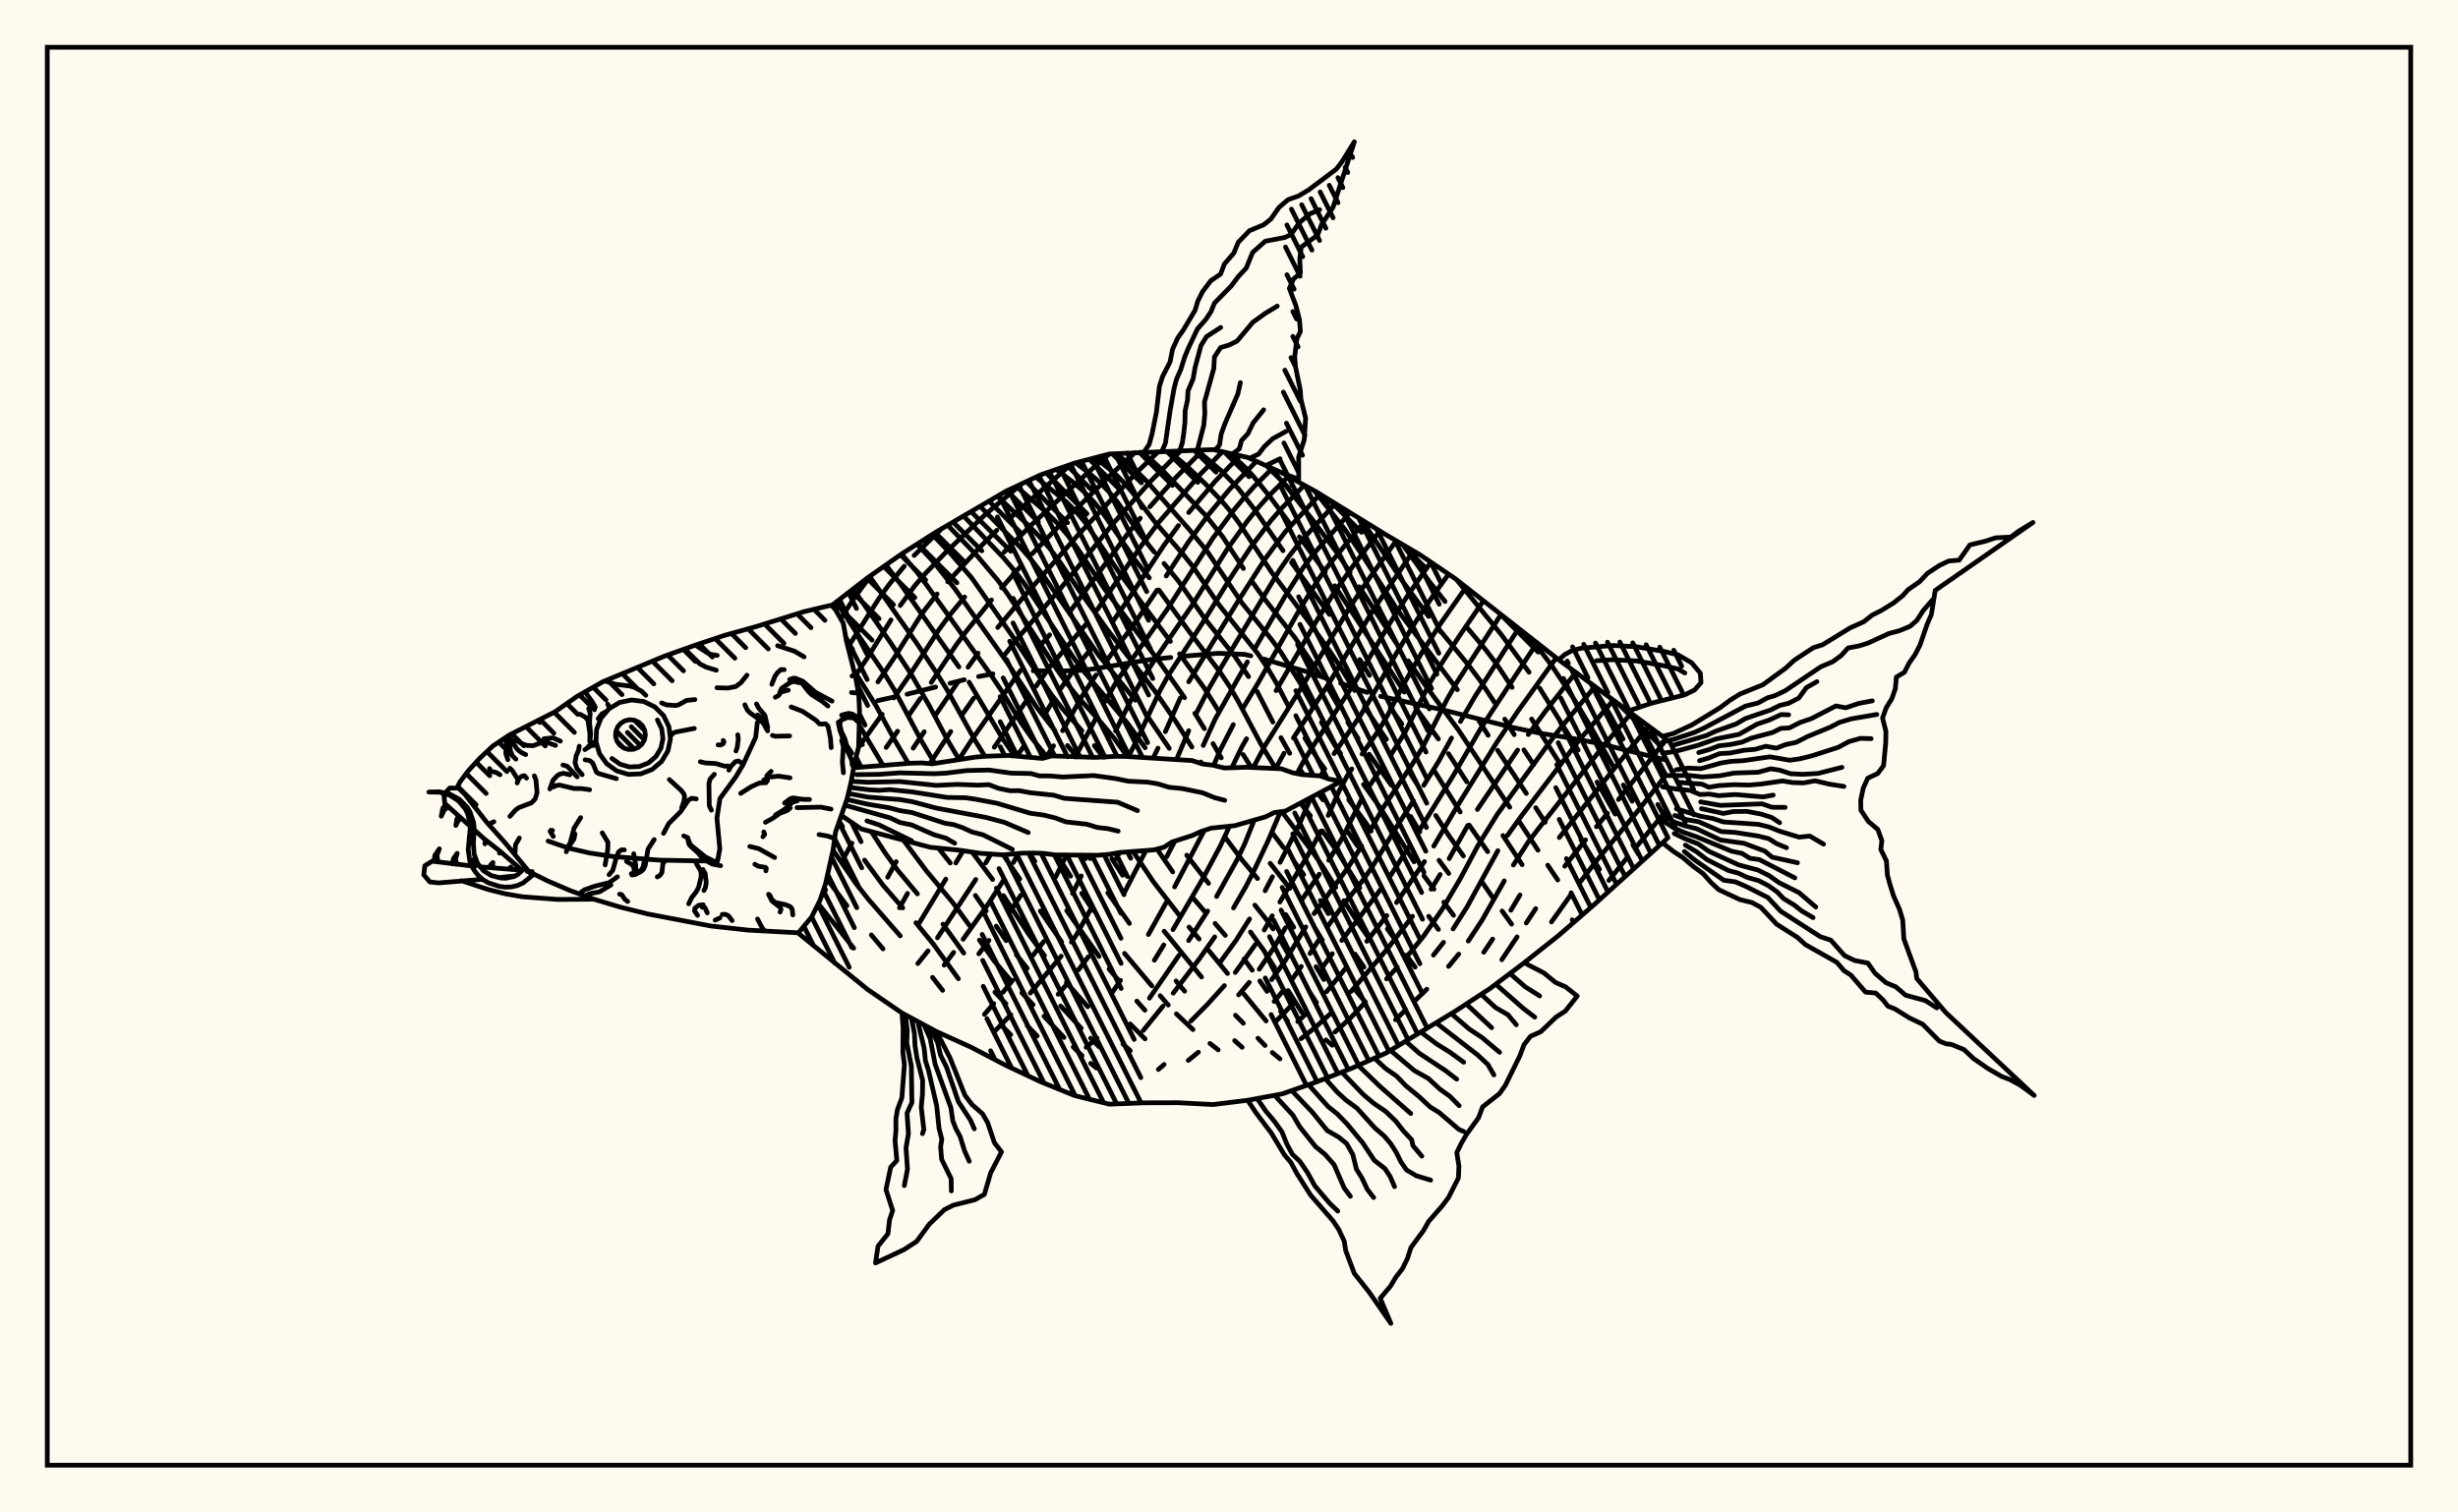 <svg xmlns="http://www.w3.org/2000/svg" width="520" height="320"><rect x="0" y="0" width="520" height="320" fill="floralwhite"/><rect x="10" y="10" width="500" height="300" stroke="black" stroke-width="1" fill="none"/><path stroke="black" stroke-width="1" fill="none" stroke-linecap="round" stroke-linejoin="round" d="
M 176.16 127.96 183.51 122.27 190.82 117.15 198.13 112.5 212.76 103.96 220.07 100.5 227.38 97.97 234.7 96.05 256.63 95.12 263.95 96.78 271.26 100.06 278.57 104.12 293.2 113.14 300.51 117.44 307.82 122.4 329.76 139.6 352.45 156.35 
M 352.45 177.64 337.07 191.56 329.76 197.9 322.45 203.7 315.13 209.21 307.82 213.97 293.2 222.81 285.88 226.06 278.57 228.89 271.26 231.44 263.95 232.79 256.63 233.7 249.32 233.31 242.01 233.33 234.7 233.62 227.38 231.81 220.07 228.84 212.76 225.39 205.45 221.57 198.13 218.26 190.82 214.33 183.51 209.32 168.91 197.45 
M 352.45 160.81 338.51 157.34 332.33 156.16 326.14 155.19 320.1 153.94 305.39 150.23 292.07 147.31 
M 289.23 146.5 283.62 144.56 
M 280.79 143.6 276.59 142.16 267.28 139.42 
M 264.62 138.76 263.28 138.45 257.69 138.22 250.53 138.83 
M 247.69 139.11 243.47 139.52 231.6 141.49 228.58 141.84 224.17 141.98 
M 221.35 141.94 218.59 141.92 
M 210.05 142.57 207.02 143.14 
M 203.99 143.82 200.97 144.57 
M 197.94 145.36 191.89 146.88 
M 188.83 147.54 185.69 148.24 
M 173.32 191.45 180.59 200.61 
M 174.88 185.86 179.17 191.63 
M 184.33 197.81 186.81 200.76 
M 176.22 179.87 181.07 186.93 183.69 190.25 190.45 198.01 
M 197.28 206.79 199.42 209.54 
M 177.56 173.8 178.25 174.87 
M 182.9 181.98 186.74 187.21 190.98 192.1 
M 193.76 195.23 197.5 199.81 202.75 207.08 
M 211.73 216.82 213.82 218.92 
M 184.32 175.95 187.27 180.48 189.84 184.04 194.08 189.12 
M 199.49 195.53 203.89 201.65 
M 210.47 209.91 212.81 212.37 
M 217.31 217 219.41 219.18 
M 180.78 161.44 181.37 162.38 
M 191.14 177.79 195.98 184.25 201.57 190.98 205.09 195.8 
M 207.2 198.9 210.35 203.34 213.8 207.43 
M 216.18 210.05 218.55 212.57 
M 220.85 215 225.09 219.5 
M 227.05 221.53 228.92 223.36 
M 230.74 224.98 231.94 225.96 
M 181.81 153.51 186.85 162 
M 198.59 179.51 201.03 182.59 
M 206.35 189.45 208.63 192.75 
M 210.75 195.94 212.85 199.02 
M 215.02 202 217.31 204.87 
M 224.39 212.85 228.73 217.55 
M 230.73 219.65 232.58 221.53 
M 180.56 141.68 185.36 149.38 189.2 156.45 192.16 161.51 
M 205.66 180.3 209.99 186.08 
M 212.28 189.48 217.59 197.61 220.97 202.19 
M 225.6 207.85 230.12 213.01 
M 237.57 220.89 239.12 222.3 
M 176.97 127.34 180.55 132.88 187.14 142.58 189.18 145.93 194.85 156.59 197.75 161.53 
M 212.24 180.87 215.73 185.97 
M 220.08 192.74 224.6 199.31 
M 239.1 216.65 242.24 219.8 
M 180.49 124.6 188.4 135.97 192.77 142.66 196.7 149.51 200.45 156.57 202.89 160.7 
M 217.77 180.49 218.91 182.21 
M 225.67 192.66 232.52 202.36 
M 234.63 205.03 236.69 207.47 
M 240.5 211.81 242.21 213.74 
M 183.97 121.94 193.94 136.1 198.34 142.7 200.39 146.01 206.16 156.45 208.36 160.03 
M 224.23 181.84 226.49 185.39 
M 228.84 189.01 231.23 192.61 
M 237.9 201.72 243.68 208.59 
M 245.44 210.67 247.15 212.65 
M 248.87 214.51 252.38 217.83 
M 255.97 220.76 257.71 222.13 
M 187.43 119.53 190.58 123.68 202.86 141.11 
M 205.01 144.33 212.12 156.3 214.67 159.96 
M 229.21 180.95 229.67 181.67 
M 234.36 188.9 238.94 195.37 
M 248.8 207.55 250.62 209.72 
M 261.2 220.17 262.78 221.59 
M 190.73 117.22 194.07 121.15 196.21 124.02 209.64 142.81 211.81 146.05 215.96 152.85 218.32 156.2 221.52 160.2 
M 235.2 181.65 237.49 185.19 
M 246.28 197.02 254.18 206.71 
M 261.37 214.8 263.03 216.49 
M 266.13 219.66 267.62 221.2 
M 269.16 222.68 270.79 224.04 
M 194.02 115.12 197.56 118.96 202.04 124.63 213 140.05 219.4 149.76 223.15 154.56 
M 225.82 157.73 227.79 160.17 
M 239.74 180.2 244 186.56 249.42 193.56 
M 251.55 196.14 253.68 198.68 
M 255.77 201.18 259.69 205.97 
M 263.19 210.34 267.85 216.01 
M 197.23 113.08 200.99 116.98 205.6 122.31 214.15 134.54 222.45 147 224.88 150.07 228.89 154.6 
M 231.52 157.74 233.39 160.23 
M 244.77 179.64 248.1 184.48 
M 252.56 190.18 254.82 192.82 
M 257.05 195.37 259.22 197.91 
M 263.17 202.9 264.92 205.27 
M 266.53 207.54 268.04 209.75 
M 270.92 214 272.37 216.02 
M 200.51 111.15 206.66 117.53 211.21 122.92 213.36 125.96 223.41 141.37 225.49 144.32 227.84 147.24 233.1 153.08 235.73 156.24 238.48 160.07 
M 251.06 180.94 255.67 186.9 
M 264.54 197.19 267.28 200.97 269.63 204.69 
M 272.5 209.57 275.4 214.19 
M 280.52 220.02 281.84 221.15 
M 203.9 109.22 212.3 118.01 214.61 120.72 216.85 123.68 226.86 138.79 228.85 141.53 238.56 153.06 242.26 158.21 
M 265.47 191.5 268.44 195.23 269.32 196.54 
M 270.98 199.17 272.52 201.83 
M 276.94 209.71 278.51 212.15 
M 207.39 107.17 215.88 115.81 218.19 118.45 220.42 121.35 232.42 138.62 240.19 148.15 
M 242.64 151.36 247.37 158.34 
M 259.29 177.3 262.71 181.88 266.03 185.88 
M 272 193.5 273.68 196.19 
M 278.42 204.53 280.06 207.25 
M 211.01 105.01 217.44 111.04 219.75 113.37 222 115.94 224.13 118.76 228.18 124.76 234.15 133.07 244.33 146.23 248.95 152.97 252.15 158.06 
M 254.04 161.22 254.27 161.6 
M 268.71 182.65 272.87 187.96 
M 278.03 196.1 279.75 198.94 
M 286.97 209.76 288.82 212 
M 214.99 102.91 221.54 108.56 223.77 110.79 225.89 113.26 227.9 115.97 233.66 124.6 245.31 140.09 250.61 147.62 
M 252.78 150.91 254.79 154.17 
M 256.62 157.33 258.37 160.35 
M 269.24 176.31 271.55 179.36 
M 273.76 182.25 275.8 185.04 
M 279.32 190.52 281 193.3 
M 286.65 201.86 288.55 204.61 
M 219.14 100.94 225.55 106.16 227.7 108.31 229.67 110.66 236.99 121.47 247.61 135.71 
M 249.54 138.35 254.78 145.6 257.74 150.34 
M 262.99 159.64 264.72 162.38 
M 271.16 171.71 277.93 180.59 279.95 183.51 282.58 187.75 
M 284.29 190.56 287.03 194.83 290.07 199.19 
M 223.45 99.33 226.97 101.99 229.22 103.95 231.3 106.07 233.16 108.32 240.14 118.48 243.14 122.26 
M 245.16 124.82 251.81 133.94 258.01 142.07 260.05 145.12 261.87 148.24 266.92 157.74 269.88 162.58 
M 275.11 169.92 277.22 172.6 
M 279.75 175.81 283.15 180.5 287.67 187.85 
M 293.5 196.53 295.56 199.39 
M 297.51 202.09 299.37 204.62 
M 227.55 97.93 230.36 100.06 232.54 101.95 234.55 103.99 236.36 106.17 241.33 113.24 244.2 116.82 
M 246.25 119.22 249.31 122.95 254.9 130.91 261.13 138.72 264.14 143.16 
M 265.95 146.29 269.28 152.77 
M 270.99 156.08 272.85 159.38 
M 274.94 162.66 275.79 163.91 
M 278.84 167.93 279.91 169.24 
M 285 175.76 287.17 178.97 
M 231.68 96.84 235.7 100.04 237.64 101.97 239.43 104.03 244.46 110.61 250.37 117.38 252.34 119.85 257.84 127.91 266.14 138.36 268.14 141.32 270 144.48 272.58 149.42 
M 276.08 156.18 279.07 161.08 280.25 162.68 
M 285.33 169.21 289.02 174.2 290.07 175.84 
M 302.25 193.86 304.3 196.65 
M 236.07 95.98 238.87 98.12 242.58 101.8 251.6 112.04 255.42 116.71 262.73 127.56 268.99 135.29 271.06 138.12 274.98 144.4 277.71 149.44 
M 279.55 152.83 282.49 157.84 283.61 159.45 
M 288.47 165.97 292.06 170.99 299.15 182.34 
M 301.25 185.3 303.36 188.12 
M 305.45 190.88 307.5 193.66 
M 241.49 95.67 244.06 97.74 245.89 99.46 255 108.98 258.65 113.55 263.05 120.28 
M 264.87 123.04 267.74 127.01 273.99 134.97 279.19 142.73 
M 281.2 146.02 283.14 149.41 
M 285.14 152.85 287.31 156.26 
M 289.64 159.57 294.34 166.12 
M 298.43 172.74 300.38 175.99 
M 304.43 182.02 306.49 184.8 
M 247.4 95.54 251.17 98.72 254.84 102.22 258.47 106.02 260.25 108.13 261.99 110.48 268.99 121.04 277.01 131.72 281.37 137.85 283.52 141.05 286.58 146.09 
M 288.66 149.55 293.3 156.43 
M 297.91 162.94 299.95 166.17 
M 303.74 172.53 306.61 176.94 309.59 181.1 
M 313.69 186.84 315.74 189.83 
M 317.78 192.75 319.78 195.53 
M 253.31 95.29 258.32 99.57 261.91 103.29 265.32 107.68 271.43 116.51 
M 273.22 119.01 281.25 130 
M 287.66 139.55 289.72 142.89 
M 294.13 149.75 296.57 153.17 
M 303.29 162.85 308.91 171.8 
M 310.81 174.57 314.73 180.19 
M 260.26 95.94 263.5 98.96 265.24 100.88 268.72 105.17 273.15 111.17 
M 274.9 113.58 280.37 121.07 
M 282.37 123.93 297.1 146.43 
M 299.51 149.79 304.3 156.35 
M 306.44 159.46 310.3 165.42 
M 317.95 176.78 322.01 182.95 
M 268.71 98.92 272.15 102.92 277.56 109.83 282.85 116.94 285.62 121.12 
M 287.55 124.15 295.78 136.67 
M 297.93 139.82 301.3 144.66 308.49 154.38 319.39 170.79 
M 321.35 173.74 325.37 179.89 
M 327.44 183.05 329.54 186.18 
M 278.07 103.84 284.49 111.98 287.94 117.06 295.68 129.11 308.31 145.92 
M 312.8 152.36 314.83 155.58 
M 316.85 158.76 322.91 167.88 
M 324.89 170.89 326.89 173.98 
M 288.06 110.02 296.85 123.17 302.23 130.42 
M 304.58 133.31 310.7 140.76 313.08 143.93 316.32 148.84 
M 318.34 152.15 320.34 155.44 
M 322.39 158.66 324.46 161.8 
M 334.44 177.61 338.38 183.93 
M 296.74 115.22 302.32 122.96 305.71 127.27 
M 310.54 132.98 314.24 137.39 316.61 140.5 319.89 145.44 
M 324.02 152.12 330.16 161.8 
M 308.15 122.66 317.61 134.27 323.48 142.23 
M 325.71 145.58 333.86 158.71 
M 337.87 165.46 341.69 172.24 
M 345.45 178.75 346.62 180.75 
M 323.97 135.17 328.29 140.85 332.77 147.57 336.72 154.11 341.53 162.61 
M 343.42 166.08 345.3 169.52 
M 336.66 144.67 340.64 151.3 343.35 156.36 
M 350.72 170.21 352.45 173.25 
M 346.07 151.69 352.41 164.03 
M 184.23 121.76 180.65 126.59 177.85 130.91 
M 199.17 111.91 193.39 117.52 
M 191.3 119.79 188.12 123.63 186.01 126.52 179.37 136.95 
M 216.2 102.33 208.42 108.87 200.06 116.89 195.82 121.28 193.61 123.82 190.45 128.11 
M 188.49 131.16 183.38 139.37 180.93 142.99 
M 226.59 98.25 213.22 110.01 
M 210.88 112.19 207.72 115.35 200.5 123.1 
M 198.25 125.67 195.02 129.84 189.12 139.26 185.73 144.27 
M 234.68 96.06 230.07 100.06 218.25 111.01 212.42 116.82 
M 204.08 126.31 200.77 130.31 198.68 133.16 192.56 142.65 189.09 147.67 
M 186.63 151.12 181.69 158.02 
M 240.11 95.75 235.42 100.04 224.56 110.76 218.39 117.14 
M 216.13 119.58 211.88 124.38 
M 209.75 126.94 204.4 133.58 202.3 136.43 197.01 144.38 
M 194.71 147.78 192.32 151.24 
M 189.89 154.71 187.48 158.14 
M 245.03 95.58 240.52 99.91 228.02 113.23 216.43 126.43 211.08 132.76 
M 206.91 138.19 204.8 141.16 
M 202.62 144.35 197.93 151.27 
M 195.52 154.82 193.18 158.3 
M 180.22 178.39 178.39 181.75 
M 174.66 188.29 173.66 189.91 
M 249.68 95.48 243.5 101.74 235.5 110.76 224.3 124.59 215.53 134.75 212.5 138.58 
M 206.02 147.68 203.58 151.18 
M 201.14 154.77 196.71 161.56 
M 254.45 95.24 248.67 101.13 243.25 107.23 
M 241.22 109.63 238.29 113.31 226.6 129.06 
M 222.06 134.31 219.87 136.79 
M 215.88 141.87 205.62 156.46 202.85 160.7 
M 189.59 182.31 187.79 185.61 
M 258.61 95.57 253.99 100.27 245.11 110.55 241.22 115.78 232.13 129.01 
M 229.9 131.91 221.97 141.23 219.17 145.21 
M 217.28 148.07 210.34 158.09 
M 191.99 189.03 190.3 192.07 
M 262.32 96.41 257.08 101.83 251.47 108.44 
M 249.31 111.19 246.27 115.32 238.55 127.03 235.35 131.58 
M 230.76 137.36 227.33 141.55 224.39 145.69 
M 222.64 148.5 220.84 151.42 
M 216.56 157.93 215.13 160 
M 203.75 180.01 202.2 182.59 
M 200.09 186 194.49 195.26 
M 265.78 97.6 260.13 103.52 255.68 108.86 251.47 114.6 246.72 121.86 
M 244.78 124.86 239.62 132.5 234.03 139.86 
M 231.87 142.81 228.95 147.23 224.8 154.6 
M 222.88 157.79 221.29 160.26 
M 209.63 180.67 208.54 182.58 
M 206.43 186.07 198.33 198.41 
M 196.33 201.17 194.16 203.87 
M 269.15 99.11 265.23 103.03 263.09 105.43 260.91 108.05 256.61 113.83 246.96 128.88 236.42 143.85 233.69 148.52 
M 232.06 151.57 227.47 160.17 
M 215.38 180.6 214.41 182.48 
M 212.42 186.06 209.14 191.14 203.75 198.73 
M 201.75 201.51 199.73 204.2 
M 272.57 100.79 268.16 105.18 265.98 107.64 263.82 110.33 259.6 116.22 251.98 128.38 243.87 140.21 241.91 143.3 240.06 146.53 236 154.64 
M 215.96 189.41 213.75 192.77 
M 209.21 198.96 207.07 201.81 
M 275.93 102.65 271.17 107.51 268.93 110.06 264.59 115.8 260.52 121.94 254.98 130.9 247.14 142.94 245.36 146.18 240.59 156.43 238.73 160.08 
M 225.19 181.78 223.34 185.52 
M 279.27 104.56 271.92 112.5 267.55 118.38 261.64 127.63 251.48 144.25 
M 249.69 147.68 246.54 154.8 
M 244.97 158.29 243.97 160.37 
M 231.04 180.95 230.66 181.66 
M 228.75 185.33 226.9 189.03 
M 220.81 199.2 218.55 202.1 
M 214.2 207.44 212.19 209.94 
M 210.23 212.33 208.26 214.61 
M 282.46 106.56 274.92 114.85 272.69 117.71 270.56 120.8 257.81 142.08 255.84 145.5 253.09 150.9 
M 251.48 154.6 248.88 160.72 
M 236.86 180.37 236.17 181.66 
M 230.6 192.62 227.73 197.79 226.67 199.34 
M 224.5 202.3 217.97 210.11 
M 213.86 214.69 210.58 218.04 
M 285.56 108.49 277.94 117.15 275.74 120.04 271.71 126.39 265.63 136.96 
M 263.89 140.04 257.07 152.14 254.55 157.72 
M 242.4 179.99 237.92 188.75 
M 230.27 202.41 228.14 205.21 
M 226 207.86 223.86 210.37 
M 288.66 110.38 281.05 119.63 278.92 122.55 274.98 128.88 266.07 144.65 262.97 149.79 
M 260.91 153.31 258.12 158.74 256.76 161.93 
M 248.54 177.97 246.81 181.28 
M 291.9 112.35 286.26 119.71 282.23 125.4 278.35 131.64 269.96 146.12 
M 263.72 156.3 262.72 158.02 260.58 162.46 
M 254.78 175.69 248.49 187.65 
M 246.69 191 242.95 197.73 
M 237.05 207.41 235.09 210.29 
M 295.37 114.42 289.35 122.81 285.53 128.52 275.99 144.4 267.63 157.72 265.14 162.4 
M 260.12 174.78 258.15 179.01 254.68 185.5 248.15 196.69 
M 246.2 199.93 244.21 203.16 
M 232.08 219.63 229.77 221.59 
M 299.02 116.56 290.63 128.87 281.29 144.33 273.63 156.13 
M 271.65 159.36 269.89 162.58 
M 265.31 173.57 263.27 178.66 261.67 181.97 257.38 189.68 
M 255.49 192.75 251.46 199.01 
M 249.4 202.14 243.17 211.19 
M 302.71 118.93 297.72 126.12 293.9 132.05 286.61 144.4 277.78 157.86 275.78 161.06 274.39 163.68 
M 270.89 171.74 268.18 178.08 265.1 184.59 263.54 187.63 260.95 192.1 
M 256.98 198.22 253.74 202.85 248.2 210.13 
M 246.03 212.88 241.86 218.03 
M 306.45 121.47 303.27 125.9 299.17 132.04 295.41 138.22 289.92 147.9 287.88 151.23 282.23 159.45 
M 280.24 162.68 279.39 164.2 
M 277.31 168.74 274.93 174.33 270.8 182.46 
M 269.19 185.49 267.64 188.46 
M 264.35 194.42 261.44 199.03 258.15 203.56 
M 310.15 124.24 304.86 131.78 300.77 138.13 296.96 144.75 293.5 151.43 291.53 154.73 288.17 159.53 
M 285.98 162.69 284.93 164.28 283.2 167.55 280.98 172.53 
M 279.45 175.82 276.86 180.63 270.76 190.85 
M 269.15 193.76 267.45 196.77 
M 265.57 199.84 261.33 205.75 
M 259.03 208.53 255.48 212.46 251.94 216.03 
M 313.82 127.13 308.72 134.58 304.47 141.16 302.42 144.6 297.29 154.86 294.26 159.69 
M 292.04 162.83 289.89 166.01 
M 287.99 169.25 283.92 177.37 281.1 182.01 
M 279.1 184.95 275.28 190.58 
M 271.94 196.29 269.36 200.71 266.4 205.06 
M 264.28 207.85 262.04 210.49 
M 246.27 225.22 245.06 226.27 
M 317.51 130.06 308.29 144.23 306.24 147.76 300.94 158.14 298.99 161.35 292.54 171 289.82 175.83 
M 288.06 178.98 285.22 183.5 278 193.3 
M 276.24 196.11 271.92 203.21 269.03 207.26 
M 253.52 222.62 251.38 224.36 
M 321.23 133.02 312.04 147.35 308.96 152.65 
M 307.08 156.15 304.28 161.21 301.2 166.16 
M 299.03 169.45 295.83 174.35 290.17 183.63 288.15 186.46 283.82 191.93 280.81 196.11 
M 278.96 198.93 277.14 201.74 
M 275.3 204.48 273.43 207.09 
M 271.51 209.56 269.54 211.89 
M 325.13 136.05 313.33 154.01 307.41 164.15 300.07 176 
M 298.03 179.22 294.18 185.23 
M 292.19 188.03 283.86 198.98 
M 281.85 201.78 279.84 204.55 
M 273.96 211.93 270.05 215.96 
M 329.22 139.19 321.12 150.46 316.6 157.15 308.43 170.33 303.32 179.01 
M 301.35 182.29 295.44 190.97 
M 293.38 193.71 289.15 199.16 
M 284.88 204.61 280.64 209.82 
M 276.54 214.25 274.55 216.14 
M 333.38 142.26 326.92 150.52 323.32 155.41 
M 321.06 158.69 312.55 171.26 
M 310.51 174.64 306.58 181.66 
M 304.67 185.02 302.76 188.13 
M 298.82 193.86 293.54 200.71 285.79 209.81 
M 281.48 214.45 278.29 217.34 275.25 219.76 
M 337.43 145.24 330.31 153.81 327.88 156.98 316.74 172.31 312.67 178.9 308.9 185.96 305.13 192.34 301.14 198.11 297.88 202.1 
M 295.61 204.63 293.33 207.11 
M 288.88 212.01 285.64 215.45 282.42 218.35 
M 341.3 148.14 333.68 157.1 322.13 172.27 318.9 176.76 
M 316.88 179.98 310.32 191.96 307.41 196.53 
M 305.38 199.38 303.25 202.08 
M 345.05 150.94 339.45 157.52 325.43 175.37 323.22 178.27 320.16 183.02 
M 318.24 186.37 313.55 194.67 310.62 199.11 
M 308.6 201.87 306.45 204.47 
M 301.85 209.29 299.56 211.52 
M 297.36 213.67 295.23 215.76 
M 348.8 153.69 345.04 158.17 329.88 177.2 
M 321.56 189.36 319.63 192.59 
M 315.78 198.69 313.89 201.48 
M 352.45 156.56 342.39 169.17 
M 340.06 172.07 337.73 174.92 
M 335.43 177.7 331.02 183.28 
M 324.89 192.24 322.89 195.28 
M 320.94 198.22 317.71 203.06 
M 352.45 163.97 346.72 171.29 337.55 182.36 334.38 186.51 
M 332.31 189.32 328.22 195.06 
M 352.45 171.56 346.43 178.87 
M 344.13 181.57 340.37 186.28 
M 242.01 95.64 243.11 94.03 243.7 91.9 244.63 87.28 245.28 81.75 245.94 79.67 247.53 76.58 248.06 73.89 249.14 71.52 250.32 69.86 252.82 65.65 253.41 63.69 254.41 61.7 256.14 59.41 258.22 57.98 259.04 55.83 261.02 53.55 261.96 51.26 264.35 48.79 267.32 47.57 268.85 46.36 270.57 43.89 272.47 42.26 274.73 41.45 276.87 40.17 282.69 35.79 283.92 34.2 286.52 30 282 43.88 279.58 47.52 278.75 49.73 275.28 52.28 274.97 54.79 275.11 57.75 273.61 59.08 272.77 61.02 274.15 64.66 274.91 67.67 275.11 70.13 274.37 71.65 273.9 75.47 274.06 77.57 275.07 82.47 275.22 84.5 276.21 88.48 275.91 93.08 274.73 96.68 274.75 101.43 271.26 100.06 
M 245.77 95.57 246.55 93.75 247.54 86.9 248.4 82.07 248.91 80.2 249.79 78.2 250.62 75.56 251.41 73.65 253.32 69.6 255.11 67.56 256.18 65.94 256.93 64.12 260.49 60.49 262.01 58.46 263.63 56.75 265 53.41 267.67 51.04 271.81 50.24 273.12 49.61 274.88 47.12 277.15 45.22 279.18 44.37 
M 249.53 95.49 250.14 93.66 250.42 91.75 250.68 89.35 250.73 86.89 251.23 84.63 251.32 82.74 252.41 80.16 252.83 77.72 254.08 73.09 255.25 71.22 258.25 69.28 
M 253.29 95.3 254.66 89.99 254.89 87.51 254.81 85.09 256.78 77.98 256.92 75.54 258.21 73.54 260.03 73 261.72 72.15 265.03 68.2 267.74 66.25 270.21 64.77 
M 257.05 95.22 258 94.15 258.34 91.86 259.09 89.76 261.87 83.35 262.41 80.95 
M 260.71 96.05 262.18 94.98 262.66 93.19 264 91.76 265.11 89.47 267.33 86.71 
M 264.36 96.96 266.27 96.07 267.45 94.51 269.24 92.82 272.06 91.27 
M 267.79 98.5 270.8 97.06 
M 180.58 162.44 192.64 161.48 195 161.42 197.22 161.6 206.4 160.18 208.68 160 213.33 159.84 220.54 160.47 222.48 159.93 231.72 160.25 236.01 160.02 238.37 160.06 252.19 160.92 254.43 161.65 256.62 161.9 259.02 162.49 263.74 162.33 271.09 162.66 273.47 163.5 275.55 163.9 279.29 164.16 281.18 164.84 283.74 165.31 271.97 171.59 269.55 171.93 267.68 172.84 261.24 174.69 256.2 175.22 254.1 175.92 252.18 176.79 247.94 178.15 246.24 179.25 244.11 179.82 236.86 180.37 234.65 180.76 232.24 180.95 223.23 180.88 220.71 180.55 218.45 180.48 216.27 180.51 212.21 180.87 207.47 180.55 203.02 179.89 196.79 179.26 182.18 175.38 178 172.53 
M 181.22 163.89 185.89 163.84 190.32 163.52 197.68 163.7 200.12 163.58 204.55 163.03 209.24 162.92 213.95 163.58 218.08 163.66 219.89 164.16 222.17 164.17 224.8 164.4 231.39 164.09 235.97 164.72 238.68 165.28 242.78 165.48 244.91 165.83 247.31 166.57 250.11 166.84 254.44 167.74 256.9 168.75 259.1 169.33 
M 180.08 165.31 183.63 165.51 190.38 165.36 198.03 166.17 202.47 165.96 206.9 166.12 209.18 166.01 211.3 166.81 213.66 167.3 215.64 167.29 217.9 167.71 222.92 168.24 225.18 168.91 236.44 169.73 240.64 171.51 
M 179.78 166.6 183.71 167.09 186.01 167.22 188.19 167.06 192.92 167.54 200.37 168.72 204.3 168.79 206.37 169.09 211 169.97 217.95 172.06 220.8 172.45 223.33 173.08 225.47 173.89 229.91 174.39 232.18 175.08 234.4 175.33 236.55 175.85 
M 179.48 167.88 183.65 168.65 190.4 169.17 193.09 169.64 198.03 170.96 208.55 172.94 212.46 173.98 217.53 176.15 
M 179.16 169.15 183.56 170.15 188.14 170.91 190.4 171.51 192.96 171.92 199.88 174.17 201.74 174.47 203.64 175.11 205.6 176.02 207.98 176.63 214.17 179.71 
M 178.75 170.35 188.3 173.04 190.4 174.02 192.85 174.53 197.57 176.6 200.1 177.33 201.98 178.41 
M 183.4 173.68 185.89 174.49 192.86 177.88 
M 198.13 218.26 200.98 223.82 204.15 231.76 205.64 233.71 207.87 235.66 208.94 237.53 210.37 241.77 211.88 243.71 209.58 248.15 208.25 252.71 206.22 253.85 201.67 254.99 199.79 255.95 196.6 259.01 193.92 262.66 191.25 264.39 185.22 267.21 185.75 263.66 187.85 261.04 188.19 258.08 188.85 256.12 187.43 251.69 188.44 246.93 189.73 245.54 189.35 241.33 189.54 239.18 189.53 236.69 189.87 234.74 190.79 232.29 191.33 225.27 191.01 222.73 191.06 217.54 190.82 214.33 
M 196.81 217.55 198.33 220.51 198.98 223.26 200.23 225.75 202.75 233.08 205.3 236.99 206.12 238.84 
M 195.48 216.83 196.78 219.73 197.82 225.13 201.17 234.38 201.58 237.18 202.23 238.82 203.12 240.47 204.05 243.48 205.05 245.7 
M 194.16 216.12 195.51 221.8 195.77 224.42 196.43 226.48 198.16 233.96 198.67 238.81 199.24 241.02 198.99 242.67 199.21 245.29 201.22 249.38 201.26 251.97 
M 192.83 215.41 193.45 218.63 193.57 221.22 193.98 223.83 195.19 228.59 195.15 231.47 194.89 234.23 195.44 239 195.15 239.85 
M 191.51 214.7 191.94 217.94 191.83 220.62 192.8 225.56 192.92 233.27 191.89 235.5 192.18 239.87 191.67 242.86 191.98 247.37 191.31 250.84 
M 322.45 203.7 326.64 205.86 329.07 207.86 331.2 208.79 333.67 210.74 331.14 213.94 329.21 215.17 325.97 218.28 323.77 219.27 322.41 221.04 321.55 223.35 318.47 229.62 317.22 231.39 313.65 234.19 312.79 236.5 310.3 239.93 309.18 241.84 308.19 243.86 308.64 246.73 308.53 249.23 306.46 253.33 305.13 255.11 302.25 258.41 301.15 260.36 298.5 263.93 297.73 266.32 296.68 268.44 295.31 270.2 294.16 272.13 291.99 274.69 294.24 280 289.66 273.4 286.51 269.43 284.69 264.6 284.38 262.61 283.19 260.07 281.99 258.29 277.27 252.86 274.31 248.21 273.1 245.95 271.74 244.36 268.97 239.76 265.66 235.37 263.95 232.79 
M 319.44 205.97 322.66 208.78 325.73 210.72 
M 316.44 208.23 322.23 213.33 324.69 215.21 
M 313.35 210.37 316.39 213.18 319.02 214.7 320.78 216.82 
M 310.2 212.42 315.57 217.44 
M 307.03 214.45 310.78 217.69 313.55 219.53 317.25 222.65 
M 303.82 216.4 312.57 223.18 314.75 225.2 316.04 227.43 
M 300.6 218.36 303.92 220.87 306.7 222.6 309.65 224.74 
M 297.38 220.29 300.25 222.84 305.76 226.49 308.17 228.33 
M 294.15 222.23 299.21 226.51 302.15 228.16 304.57 230.4 306.75 231.97 308.69 233.94 
M 290.78 223.88 293.13 226.08 295.45 227.68 297.38 229.69 300.23 232.03 302.58 234.23 304.47 235.39 308.62 238.95 309.67 239.41 
M 287.34 225.41 291.87 229.8 298.45 235.59 
M 283.86 226.84 288.42 231.58 290.61 233.43 293.15 235.16 295.25 237.17 296.86 239.24 298.66 241.16 298.9 242.37 300.8 244.62 
M 280.35 228.2 282.93 231.09 284.76 232.77 287.07 234.46 290.87 238.66 292.8 240.32 294.18 241.94 295.33 243.73 296.39 245.86 297.54 247.53 299.62 248.76 302.66 249.69 
M 276.83 229.5 280.96 234.12 282.96 235.72 285.04 237.88 288.3 241.82 290.74 245.5 293 247.26 294.1 248.95 295.02 251.07 
M 273.28 230.74 277.64 235.32 280.78 239.2 283.16 240.56 284.87 241.94 286.2 244.28 286.96 247.37 288.13 249.24 289.25 251.63 290.6 253.37 
M 269.65 231.74 273.53 235.95 274.97 238.42 278.31 242.6 280.32 244.24 282.24 246.43 284.36 251.35 285.68 253.11 
M 265.95 232.42 267.79 235.09 269.56 237.19 271.18 239.44 272.25 242.08 273.39 244.2 274.99 245.71 276.64 248.14 278.15 250.89 281.27 254.56 283.01 256.24 
M 351.7 155.8 354.02 155.18 357.99 153.34 363.84 149.76 366.06 148.11 368.08 146.85 372.95 144.88 377.79 141.35 379.57 139.7 383.63 137.03 385.57 136.42 391.38 132.86 394.28 131.55 396.08 130.13 397.93 129.21 400.6 127.57 402.54 126.02 403.63 124.79 406.09 123.08 407.76 121.3 410.26 119.66 412.23 118.7 414.47 118.51 416.74 115.29 420.03 114.5 422.19 113.79 425.4 113.63 427.13 112.33 430.09 110.54 409.4 124.92 408.59 130.03 407.69 132.09 406.17 136.51 405.14 138.51 403.88 140.29 402.89 142.24 401.19 143.25 400.96 145.73 400.23 147.81 399.04 149.75 398.26 151.92 398.98 154.76 398.93 157.18 398.48 161.99 397.24 163.66 395.14 164.63 394.18 166.74 393.64 169.27 393.68 171.41 395.26 173.8 397.26 175.49 398.12 177.88 397.89 179.71 399.08 182.15 399.29 185.16 399.85 187.19 400.58 189.52 401.84 192.38 402.53 194.66 402.77 198.66 405.34 205.68 405.48 207 411.63 214.22 430.34 231.77 427.43 229.62 425.16 228.4 423.47 227.75 420.53 226.06 417.45 223.92 415.5 222.07 412.79 220.96 411.74 220.86 410.28 220.27 406.77 216.72 403.9 215.34 400.85 213.45 399.4 212.89 398.35 211.55 396.83 210.11 394.67 209.91 391.58 206.33 390.08 205.35 388.59 203.6 381.94 199.86 380.23 198.31 375.86 195.54 372.51 191.96 370.63 190.96 368.07 190.33 363.6 188.23 361.91 186.66 360.31 184.84 358.12 183.25 356.09 181.5 354 180.12 351.7 178.31 
M 351.7 156.99 354.17 156.39 358.47 154.96 360.51 154.03 369.25 149.4 371.91 148.74 373.92 147.64 375.49 147.18 377.62 146.17 385.23 141.06 387.71 140.01 389.51 138.7 390.96 137.1 393.21 136.68 395.18 136.07 399.58 134.05 401.84 133.44 404.09 132.51 405.5 131.28 406.87 129.17 408.86 126.88 
M 354.26 157.59 361 155.62 362.86 154.74 367.29 153.17 369.26 152.02 374.61 150.2 376.49 149.26 378.37 148.81 380.55 147.69 382.14 145.49 384.38 144.22 
M 351.7 159.36 354.26 159.02 359.2 157.7 363.02 156.34 367.89 155.37 371.72 153.21 374.31 152.33 376.81 151.18 378.41 151.24 
M 359.37 159.22 361.69 158.55 363.67 157.79 366.13 157.51 368.56 157.01 370.48 156.18 374.98 154.98 376.78 154.1 378.54 154.01 380.75 152.89 383.23 152.03 388.41 149.36 390.46 149.75 393.27 148.82 396.1 148.28 
M 359.54 160.95 361.58 160.34 363.76 159.45 366.07 159.31 368.92 158.74 371.34 158.53 373.56 157.89 375.81 158.29 377.78 157.53 379.99 157.06 382.36 155.85 387.23 153.84 389.13 152.85 391.69 152.08 397.06 151.16 
M 354.62 162.85 357.07 162.51 359.84 162.63 364.1 161.43 366.21 161.09 368.8 160.94 374.42 160.12 378.6 160.85 380.74 160.55 383.36 159.9 388.91 158.11 391.11 156.92 393.57 156.22 395.84 156.28 
M 351.7 164.1 357.38 164.07 360.14 164.38 363.78 164.14 366.84 163.56 371.94 163.39 374.61 162.66 376.47 162.94 378.83 163.71 381.36 163.83 384.61 163.64 389.67 162.35 
M 355.06 165.53 360.06 165.9 361.52 166.56 363.62 166.21 366.85 166.02 370.01 166.1 372.52 165.89 377.1 165.23 379.25 165.58 381.52 165.65 383.99 165.2 387.08 165.92 390.09 166.39 
M 351.7 166.47 355.12 167.02 357.53 167.22 359.64 168.1 361.64 168.01 363.62 168.34 367.08 168.1 372.98 168.61 375.13 168.22 
M 359.79 169.66 363.97 170.4 372.78 170.07 374.88 170.8 377.65 170.82 
M 359.95 171.09 364.59 172.11 366.72 171.7 369.53 171.67 372.54 172.23 374.82 172.96 376.49 174.07 
M 354.65 171.12 359.71 172.69 362.33 173.17 364.58 173.9 371.99 174.41 374.25 174.97 376.45 175.85 380.59 177.12 382.87 176.89 385.79 178.6 
M 354.33 172.52 356.72 173.41 359.36 173.86 364.13 175.94 366.98 176.11 371.91 176.88 374.21 177.45 375.83 178.48 377.94 179.36 
M 351.7 172.39 354.17 173.92 356.41 174.71 358.93 175.34 363.98 177.73 368.94 178.42 373.37 180.08 374.89 181.35 380.27 182.54 
M 351.7 173.57 354.08 175.16 356.37 176.17 358.98 177.07 366.31 180.09 368.53 180.56 370.2 181.59 372.21 181.87 379.71 185.74 
M 354.19 176.35 356.52 177.47 359.28 178.56 361.53 180.12 367.85 183 371.9 184.08 374.24 185.25 376.38 186.76 380.58 188.85 384.14 191.9 
M 356.54 178.8 358.94 180.22 361.08 181.85 365.69 184.19 367.74 184.74 369.6 185.62 372.06 186.32 374.09 187.37 375.98 188.72 377.31 190.11 379.59 191.49 381.15 192.73 383.57 194.15 
M 356.33 180.16 358.46 181.9 364.67 186.24 367.12 186.58 369.39 187.56 374.01 189.9 376.69 192.77 385.11 198.19 387.31 198.91 390.23 202.19 392.34 203.21 395.16 203.77 396.68 205.93 399 207.92 401.07 208.79 403.13 210.56 407.34 211.71 409.75 213.25 
M 329.76 139.6 331.04 138.48 332.59 137.64 334.5 137.15 341.12 136.57 346.19 136.83 351.99 137.83 354.98 138.54 357.88 140.23 359.72 142.44 359.85 144.44 358.5 145.98 356.36 147.03 349.49 148.75 344.39 150.45 
M 337.74 139.79 341.12 139.58 346.19 139.84 351.99 140.84 354.98 141.54 356.43 142.39 
M 96.65 166.75 97.31 165.43 99.09 163.07 101.48 160.45 104.26 157.84 107.71 155.53 117.42 150.6 122.06 147.35 127.56 144.23 140.54 138.84 146.92 136.56 153.38 134.4 159.83 132.61 170.18 129.39 176.16 127.98 178.4 131.87 179.07 135.63 180.99 143.23 181.68 147 181.84 150.72 181.64 158.09 180.71 161.69 180.08 165.33 179.23 168.94 176.76 176.07 176.26 179.72 174.66 186.95 173.46 190.52 171.69 194.03 168.91 197.36 158.25 196.79 150.39 195.92 136.99 193.36 131.03 191.87 125.65 190.25 120.61 188.42 115.92 186.41 111.71 184.32 
M 106.19 180.46 105.38 179.78 
M 160.22 152.85 159.86 156 157.2 161.78 155.65 164.38 152.31 168.95 151.67 173.1 152.28 179.59 151.8 182.21 139.59 181.99 129.72 181.22 124.82 180.49 120.26 179.44 115.96 177.95 
M 110.42 184.11 105.61 179.96 102.52 177.55 94.1 170 93.91 168.09 95.15 166.72 97 166.76 98.33 168.04 102.92 173.91 106.78 178.23 111.77 184.24 
M 109.01 185.32 105.54 185.68 
M 102.1 186.05 92.74 186.8 90.94 186.6 89.65 185.09 89.89 183.15 91.45 182.21 99.79 183.21 
M 101.53 183.4 110.56 184.12 
M 128.35 161.58 126.84 159.47 126.09 156.97 126.2 154.37 127.15 151.95 128.83 149.97 131.06 148.63 133.61 148.1 136.19 148.42 138.53 149.56 140.37 151.4 141.51 153.74 141.83 156.32 141.3 158.87 139.97 161.1 137.98 162.79 135.56 163.73 132.96 163.84 130.46 163.1 128.35 161.58 
M 139.08 152.32 139.99 154.19 140.25 156.26 139.82 158.29 138.76 160.08 137.17 161.43 135.23 162.18 133.15 162.27 131.16 161.68 129.46 160.47 
M 131.14 157.67 130.53 156.82 130.23 155.82 130.28 154.78 130.66 153.81 131.33 153.02 132.22 152.49 133.24 152.27 134.27 152.4 135.21 152.86 135.94 153.6 136.4 154.53 136.53 155.56 136.32 156.58 135.78 157.47 134.99 158.15 134.02 158.53 132.98 158.57 131.98 158.27 131.14 157.67 
M 130.57 156.87 131.93 158.24 
M 130.51 154.79 134.19 158.46 
M 132.72 154.96 135.48 157.73 
M 133.55 153.77 136.32 156.54 
M 134.48 152.66 136.41 154.59 
M 96.83 166.38 100.72 170.26 
M 98.64 163.67 102.85 167.88 
M 100.74 161.26 103.61 164.13 
M 103.01 159.01 107.25 163.25 
M 105.51 157 109.13 160.62 
M 108.28 155.25 110.82 157.79 
M 111.31 153.77 115.36 157.83 
M 114.29 152.25 117.17 155.12 
M 117.25 150.69 121.51 154.95 
M 119.92 148.85 122.23 151.15 
M 122.62 147.03 125.76 150.17 
M 125.5 145.4 128.2 148.1 
M 128.47 143.85 131.58 146.96 
M 131.65 142.52 135.01 145.88 
M 134.83 141.19 138.32 144.69 
M 138.03 139.88 142.19 144.03 
M 141.25 138.59 144.59 141.93 
M 144.57 137.4 147.12 139.95 
M 147.91 136.22 150.7 139.01 
M 151.3 135.1 155.46 139.26 
M 154.74 134.02 157.75 137.04 
M 158.27 133.04 162.53 137.3 
M 161.75 132.01 165.85 136.11 
M 165.18 130.93 168.27 134.02 
M 168.63 129.87 171.56 132.8 
M 172.17 128.89 174.52 131.24 
M 175.84 128.05 176.64 128.85 
M 117.07 166.51 117.57 166.23 118.34 166.09 121.42 166.83 123.06 166.85 124.74 167.09 
M 122.84 172.99 121.44 175.23 120.62 178.36 120.03 179.29 
M 151.54 141.8 149.44 141.17 148.07 140.47 144.84 137.3 
M 146.88 154.12 142.95 154.88 142.36 155.12 141.77 155.84 
M 180.21 159.36 179.1 157.65 178.7 156.21 178.01 154.79 177.69 153.45 177.76 152.65 177.99 152.35 179.1 151.88 
M 147.29 169.02 146.32 168.9 145.61 169.33 143.96 171.76 141.47 174.25 140.37 176.32 
M 151.91 157.59 152.48 157.62 153.01 157.33 153.16 156.97 152.99 156.67 
M 160.28 151.27 161.67 152.51 162.02 153.16 162.4 154.64 
M 167.13 164.57 164.72 164.21 162.48 164.44 162.32 164.96 
M 175.15 149.38 173.97 148.41 171.72 146.98 171.05 146.35 169.66 144.53 168.02 143.98 167.16 144.21 
M 107.97 158.69 107.74 157.22 107.07 155.96 
M 122.55 157.88 122.39 158.76 121.89 159.91 121.65 161.35 122.03 162.57 123.17 163.91 
M 123.77 146.38 125.31 148.49 125.94 149.63 
M 152.45 183.16 150.7 182.82 148.72 181.74 147.66 180.44 145.99 178.93 145.73 178.55 145.49 177.49 
M 119.09 161.86 120 162.12 122.11 164.36 
M 178.43 163.5 178.21 161.23 178.41 157.94 178.06 156.65 
M 108.92 180.77 109.06 178.71 109.87 177.31 
M 148.92 188.41 149.23 187.79 149.41 186.74 149.18 184.8 148.7 183.96 
M 161.58 165.01 162.37 165.18 
M 178.05 151.3 179.48 150.93 180.29 151.07 181.07 151.55 181.82 152.49 
M 171.25 169.14 169.83 169.12 167.78 168.82 167.19 168.98 165.98 169.9 
M 150.57 181.96 149.28 181.34 146.33 178.95 145.96 178.57 145.48 177.22 144.65 176.86 
M 128.57 149 128.87 149.58 128.88 149.93 
M 128.42 150.45 127.36 151.01 126.56 152.05 
M 126.28 157.59 124.99 157.79 123.73 158.6 
M 157.57 149.11 158.1 150.24 158.67 150.82 160.86 152.39 161.56 153.11 162.25 154.43 
M 147.57 193.67 146.93 192.73 147 192.15 147.81 191.53 148.77 191.43 
M 107.44 160.74 106.98 159.34 107.21 157.39 106.71 156.2 
M 170.11 138.98 168.1 137.79 164.51 136.61 
M 131.08 189.18 131.54 189.3 132.15 190.23 132.79 190.74 
M 140.67 182.16 140.24 182.74 140.03 184.63 139.62 185.21 139.05 185.54 
M 136.22 182.56 136.06 183.4 135.7 184.03 134.12 185.06 133.68 185.13 133.56 184.84 
M 147.01 148.01 145.26 148.19 143.53 149.13 142.96 149.27 140.99 149.14 139.97 148.73 
M 123.73 189.55 124.71 189.09 126.85 188.68 129.25 187.24 
M 114.19 152.86 113.8 152.51 
M 107.87 172.72 109.09 171.35 109.73 170.89 112.45 169.85 113.22 169.03 113.62 167.7 113.38 164.99 113.04 164.15 
M 122.72 151.12 123.78 151.7 124.4 152.39 124.8 155.28 124.77 156.89 
M 103.34 174.41 104.48 173.87 
M 151.3 194.68 152.29 194.21 
M 118.55 156.81 117.02 156.11 115.08 156.3 
M 132.54 182.26 133.72 182.95 134.11 183.54 134.16 184.4 133.9 184.84 133.65 184.92 
M 167.18 170.94 166.56 171.48 164.97 172.09 163.42 173.17 161.93 173.98 
M 111.22 159.65 110.26 159.2 109.46 158.56 107.45 155.7 
M 126.09 156.92 125.52 157.09 124.42 157.97 
M 156.69 167.86 158.81 166.51 160.3 165.82 160.75 165.65 162.07 165.6 
M 152.79 193.47 153.44 193.45 154.09 193.74 154.88 194.77 
M 156.08 155.47 156.19 156.37 155.96 158.16 155.7 158.89 
M 161.4 177.03 161.78 176.53 161.58 176.02 
M 163.13 163.2 162.25 164.08 162.17 164.53 162.35 165.14 
M 150.5 171.42 150.05 170.46 149.98 165.79 150.21 164.84 151.12 163.83 
M 175.84 158.18 175.69 156.2 175.17 153.64 174.66 153.15 173.72 153.2 
M 111.4 164.63 110.93 164.11 110.38 164.25 109.82 164.64 109.41 165.66 
M 177.67 153.39 177.76 152.61 178 152.32 178.73 151.95 179.5 151.79 180.64 151.93 181.81 152.97 
M 180.31 161.93 180.19 160.85 179.22 158.71 177.66 154.46 177.33 152.8 
M 154.2 162.94 154.58 162.2 155.58 161.14 156.25 161.01 156.69 161.31 
M 151.73 138.67 150.35 138.45 149.64 138.13 147.11 136.49 
M 123.01 188.71 123.66 188.26 125.89 187.48 128.88 186.75 130.61 185.52 
M 128.02 182.99 128.57 179.77 128.62 178.23 127.41 176.22 
M 180.13 146.52 181.62 146.66 
M 128.85 185.07 129.64 184.12 130.47 181.16 130.88 180.22 131.51 179.8 132.08 179.82 
M 130.39 164.74 126.64 163.66 126.2 163.4 125.39 161.43 124.71 160.9 123.78 160.76 
M 176.58 177.4 175.01 176.87 173.26 176.57 
M 134.06 180.63 134.49 183.01 134.49 184.02 134.02 184.78 133.61 184.91 
M 117.52 157.71 115.36 156.96 114.85 157.01 112.8 157.77 111.52 157.72 110.32 157.32 108.89 156.42 
M 176.02 148.35 172.52 146.47 169.89 144.17 168.31 143.51 167.85 143.48 167.06 143.78 
M 160.04 148.94 160.51 149.81 161.81 151.34 162.41 153.89 
M 121.63 176.44 121.42 177.54 120.11 179.43 119.8 180.21 
M 175.81 171.19 173.69 170.77 168.61 170.88 
M 108.41 159.88 107.93 158.78 107.73 157.28 107.05 155.97 
M 166.76 146.02 165.26 146.4 164.68 147.18 164.02 147.53 
M 159.69 182.86 160.41 183.27 161.93 183.51 162.12 183.72 162.03 184.25 
M 165.9 141.69 165.22 141.67 164.51 142.29 163.97 143.03 163.28 144.78 
M 138.4 177.64 137.1 179.63 136.5 183.08 136.16 183.89 135.65 184.37 134.3 185.07 
M 162.25 165.29 162.37 165.18 
M 158.62 179.09 160.51 179.55 163.88 181.43 
M 116.33 166.93 117 165.07 117.89 164.11 118.36 163.82 119.21 163.6 120.54 163.93 
M 117.05 176.97 116.39 175.93 116.52 175.67 116.88 175.7 
M 169.01 144.44 167.99 144.16 167.15 144.41 165.38 145.62 164.95 146.53 
M 127.92 144.08 130.3 144.79 133.28 145.15 134.3 145.47 135.72 146.23 136.62 147.11 
M 180.25 143.03 180.84 142.69 
M 148.6 191.98 148.93 191.91 149.16 192.06 149.63 193.15 
M 103.56 162.62 103.86 163.18 104.97 163.44 105.78 163.92 
M 160.26 194.44 161.21 196.26 161.76 196.98 
M 158.02 142.85 156.74 144.44 155.65 145.26 153.97 145.58 151.68 145.51 
M 124.54 149.89 124.85 150.91 124.72 152.79 124.95 155.25 124.83 156.63 
M 173.36 153.16 172.6 152.38 169.78 150.5 167.36 149.57 
M 107.87 162.54 108.38 163.04 109.42 164.71 109.54 165.13 109.45 165.49 
M 168.72 169.42 167.69 169.71 165.93 171.27 164.04 172.44 
M 141.6 164.94 144.14 167.26 144.68 167.99 144.81 168.4 144.71 169.44 144.2 170.95 
M 167.04 155.71 163.98 155.77 163.41 155.59 
M 148.16 161.17 149.17 161.42 151.43 161.55 153.34 162.12 153.98 162.06 
M 167.72 193.57 167.62 192.56 167.44 192.1 167.1 191.79 166.18 191.41 164 190.94 163.27 190.28 162.84 189.37 
M 165.03 192.96 165.23 192.4 165.1 192.03 163.3 190.62 162.59 189.21 
M 145.69 191.23 146.34 189.89 147.24 188.76 147.78 187.77 148.32 185.58 148.32 184.62 148.13 184.07 147.3 182.69 
M 112.64 185.2 110.71 186.78 109.5 187.34 108.21 187.65 106.91 187.7 105.66 187.54 103.3 186.78 102.21 186.14 101.25 185.31 100.46 184.35 99.82 183.29 99.38 182.13 99.05 179.74 99.48 175.22 99.44 174.14 98.89 172.06 98.4 171.09 96.98 169.43 95.12 168.24 92.98 167.61 90.73 167.58 92.99 167.53 95.21 168.03 97.22 169.14 98.84 170.8 99.44 171.8 100.19 174.03 100.31 175.21 100.15 178.61 100.32 180.74 101.02 182.66 102.29 184.23 103.97 185.27 105.95 185.76 106.94 185.82 108.78 185.45 109.59 184.99 111.04 183.6 
M 111.73 184.29 112.37 184.93 
M 105.68 180.02 105.68 180.5 105.92 180.23 
M 102.67 177.67 102.59 178.54 103.01 177.94 
M 99.88 175.1 99.67 175.43 99.51 176.59 99.99 175.75 100.33 175.54 
M 97.04 172.69 96.67 173.23 96.43 174.64 96.99 173.55 97.58 173.15 
M 94.28 170.19 93.67 171.03 93.35 172.69 93.99 171.34 94.83 170.73 
M 111.53 184.4 112.59 184.4 
M 107.55 183.9 108.06 183.44 108.34 183.98 
M 103.56 183.57 103.76 183.04 104.28 182.48 104.22 183.04 104.45 183.63 
M 99.63 183.19 99.84 182.36 100.5 181.52 100.29 182.36 100.53 183.3 
M 95.7 182.79 95.92 181.68 96.72 180.55 96.37 181.68 96.6 182.88 
M 91.8 182.25 91.99 180.99 92.94 179.59 92.44 180.99 92.65 182.35 
M 97.64 186.34 103.22 188.18 106.85 189.1 110.51 189.73 117.99 190.3 125.65 190.25 
M 179.18 136.15 180.35 137.32 
M 176.64 127.59 184.49 135.44 
M 180.03 124.96 185.98 130.91 
M 183.42 122.33 189.01 127.93 
M 186.96 119.85 193.54 126.43 
M 190.5 117.38 195.82 122.7 
M 194.17 115.03 202.44 123.3 
M 197.84 112.69 203.99 118.83 
M 201.66 110.49 207.71 116.54 
M 205.5 108.3 213.82 116.63 
M 209.26 106.05 216.08 112.87 
M 213.05 103.82 219.67 110.45 
M 217.13 101.89 225.84 110.6 
M 221.33 100.07 229.95 108.69 
M 225.8 98.52 230.83 103.55 
M 230.46 97.16 236.86 103.56 
M 235.33 96.02 241.47 102.16 
M 241.03 95.7 248.03 102.7 
M 246.89 95.55 253.4 102.05 
M 252.69 95.33 257.26 99.9 
M 259.05 95.67 264.24 100.86 
M 267.99 98.6 272.59 103.19 
M 281.14 105.73 288.05 112.63 
M 296.53 115.1 301.59 120.16 
M 317.51 130.06 325.41 137.96 
M 342.53 149.07 350.69 157.22 
M 170.06 195.98 172.13 200.11 
M 171.71 194 176.61 203.8 
M 173.03 191.38 179.66 204.65 
M 174.17 188.4 180.2 200.47 
M 175.07 184.93 180.74 196.27 
M 175.88 181.29 181.26 192.05 
M 176.57 177.41 181.78 187.83 
M 177.49 173.99 182.3 183.61 
M 180.14 174.01 182.17 178.08 
M 209.56 222.32 210.5 224.21 
M 181.11 160.16 182.19 162.32 
M 208.78 215.51 214.02 225.98 
M 181.73 156.13 182.44 157.55 
M 208 208.68 217.47 227.61 
M 181.84 151.08 183 153.41 
M 207.89 203.19 220.88 229.17 
M 181.25 144.65 183.56 149.27 
M 207.78 197.7 224.18 230.51 
M 178.89 134.67 183.45 143.78 
M 208.34 193.56 227.47 231.83 
M 177.61 126.84 183.33 138.28 
M 209.57 190.75 230.48 232.57 
M 179.51 125.37 181.19 128.73 
M 210.79 187.93 233.48 233.32 
M 181.41 123.9 181.74 124.57 
M 211.34 183.77 236.24 233.56 
M 212.51 180.85 238.82 233.45 
M 215.04 180.63 241.4 233.35 
M 217.6 180.49 241.35 228 
M 220.25 180.54 239.94 219.91 
M 211.62 158.01 212.57 159.89 
M 223.05 180.85 237.19 209.14 
M 211.6 152.7 215.26 160.02 
M 225.69 180.87 237.17 203.83 
M 211.58 147.4 218.01 160.25 
M 228.36 180.94 237.15 198.52 
M 212.23 143.43 220.73 160.42 
M 230.99 180.95 237.13 193.22 
M 212.91 139.52 223.13 159.96 
M 233.57 180.85 237.8 189.3 
M 213.61 135.66 225.84 160.11 
M 236.04 180.51 238.51 185.45 
M 214.32 131.8 228.5 160.17 
M 238.55 180.27 239.21 181.59 
M 214.35 126.6 231.16 160.23 
M 214.36 121.36 233.79 160.21 
M 211 109.38 236.32 160.02 
M 211.35 104.8 238.99 160.1 
M 213.4 103.65 241.69 160.23 
M 268.9 214.66 276.4 229.65 
M 215.53 102.65 242.78 157.14 
M 267.67 206.92 278.64 228.86 
M 217.66 101.64 242.89 152.1 
M 267.78 201.88 280.85 228.01 
M 219.79 100.63 243 147.05 
M 268.57 198.18 283.05 227.15 
M 222.02 99.83 243.88 143.56 
M 269.45 194.68 285.26 226.3 
M 224.26 99.05 243.44 137.4 
M 271.02 192.56 287.43 225.37 
M 226.51 98.27 242.99 131.24 
M 271.25 187.75 289.58 224.41 
M 228.8 97.6 242.59 125.18 
M 272.19 184.38 291.73 223.46 
M 231.13 96.99 242.9 120.53 
M 272.5 179.73 293.85 222.42 
M 233.46 96.38 242.54 114.54 
M 273.49 176.43 295.87 221.2 
M 235.9 95.99 241.61 107.42 
M 273.91 172.01 297.89 219.98 
M 238.46 95.84 241.48 101.9 
M 275.41 169.75 299.92 218.77 
M 274.99 163.65 275.07 163.81 
M 277.49 168.65 301.94 217.54 
M 274.02 156.43 277.81 164.01 
M 279.57 167.54 300.93 210.25 
M 274.14 151.43 280.78 164.69 
M 281.65 166.43 300.38 203.9 
M 274.14 146.14 283.72 165.3 
M 283.72 165.32 300.37 198.62 
M 274.71 142.02 300.94 194.49 
M 274.51 136.37 300.75 188.84 
M 275.02 132.11 301.25 184.58 
M 274.73 126.27 301.64 180.09 
M 273.51 118.57 301.77 175.08 
M 270.89 108.05 301.83 169.94 
M 270.88 102.78 301.83 164.67 
M 270.74 97.23 301.68 159.12 
M 271.62 93.72 274.73 99.95 
M 276.14 102.77 302.04 154.57 
M 272.15 89.53 275.55 96.32 
M 279.85 104.92 302.39 149.99 
M 271.5 82.96 276.08 92.12 
M 283.68 107.32 302.85 145.67 
M 271.81 78.32 275.08 84.86 
M 287.49 109.68 303.98 142.64 
M 273.12 75.66 273.94 77.31 
M 291.27 111.97 304.39 138.21 
M 332.6 194.62 332.88 195.19 
M 273.51 71.17 274.62 73.4 
M 295.03 114.22 304.78 133.73 
M 332.37 188.89 334.72 193.6 
M 273.51 65.92 274.3 67.49 
M 298.75 116.4 304.47 127.84 
M 331.38 181.66 336.56 192.01 
M 272.25 58.13 273.78 61.19 
M 302.62 118.87 304.97 123.58 
M 329.86 173.36 338.37 190.38 
M 271.95 52.26 275.04 58.44 
M 329.14 166.65 340.18 188.73 
M 272.25 47.59 275.6 54.31 
M 329.34 161.78 341.99 187.08 
M 273.21 44.25 277.54 52.92 
M 329.65 157.14 343.8 185.44 
M 275.38 43.32 279.16 50.89 
M 329.99 152.55 345.61 183.8 
M 277.36 42.03 280.49 48.29 
M 330.18 147.67 347.43 182.16 
M 279.28 40.61 282.02 46.08 
M 330.76 143.56 349.24 180.53 
M 281.21 39.2 283.06 42.89 
M 331.55 139.88 331.78 140.34 
M 332.38 141.53 351.06 178.89 
M 283.04 37.59 284.09 39.7 
M 332.68 136.86 335.94 143.4 
M 336.54 144.58 352.87 177.26 
M 284.58 35.4 285.13 36.51 
M 335.04 136.33 340.14 146.52 
M 340.74 147.72 354.69 175.63 
M 286.03 33.04 286.17 33.32 
M 337.53 136.05 344.35 149.67 
M 344.94 150.86 356.51 174 
M 340.07 135.87 346.59 148.9 
M 349.09 153.9 358.33 172.38 
M 342.69 135.84 348.87 148.18 
M 353.24 156.93 358.29 167.02 
M 345.41 136.01 351.18 147.55 
M 348.25 136.41 353.52 146.95 
M 351.13 136.92 355.87 146.39 
M 354.09 137.57 355.77 140.94 
"/></svg>